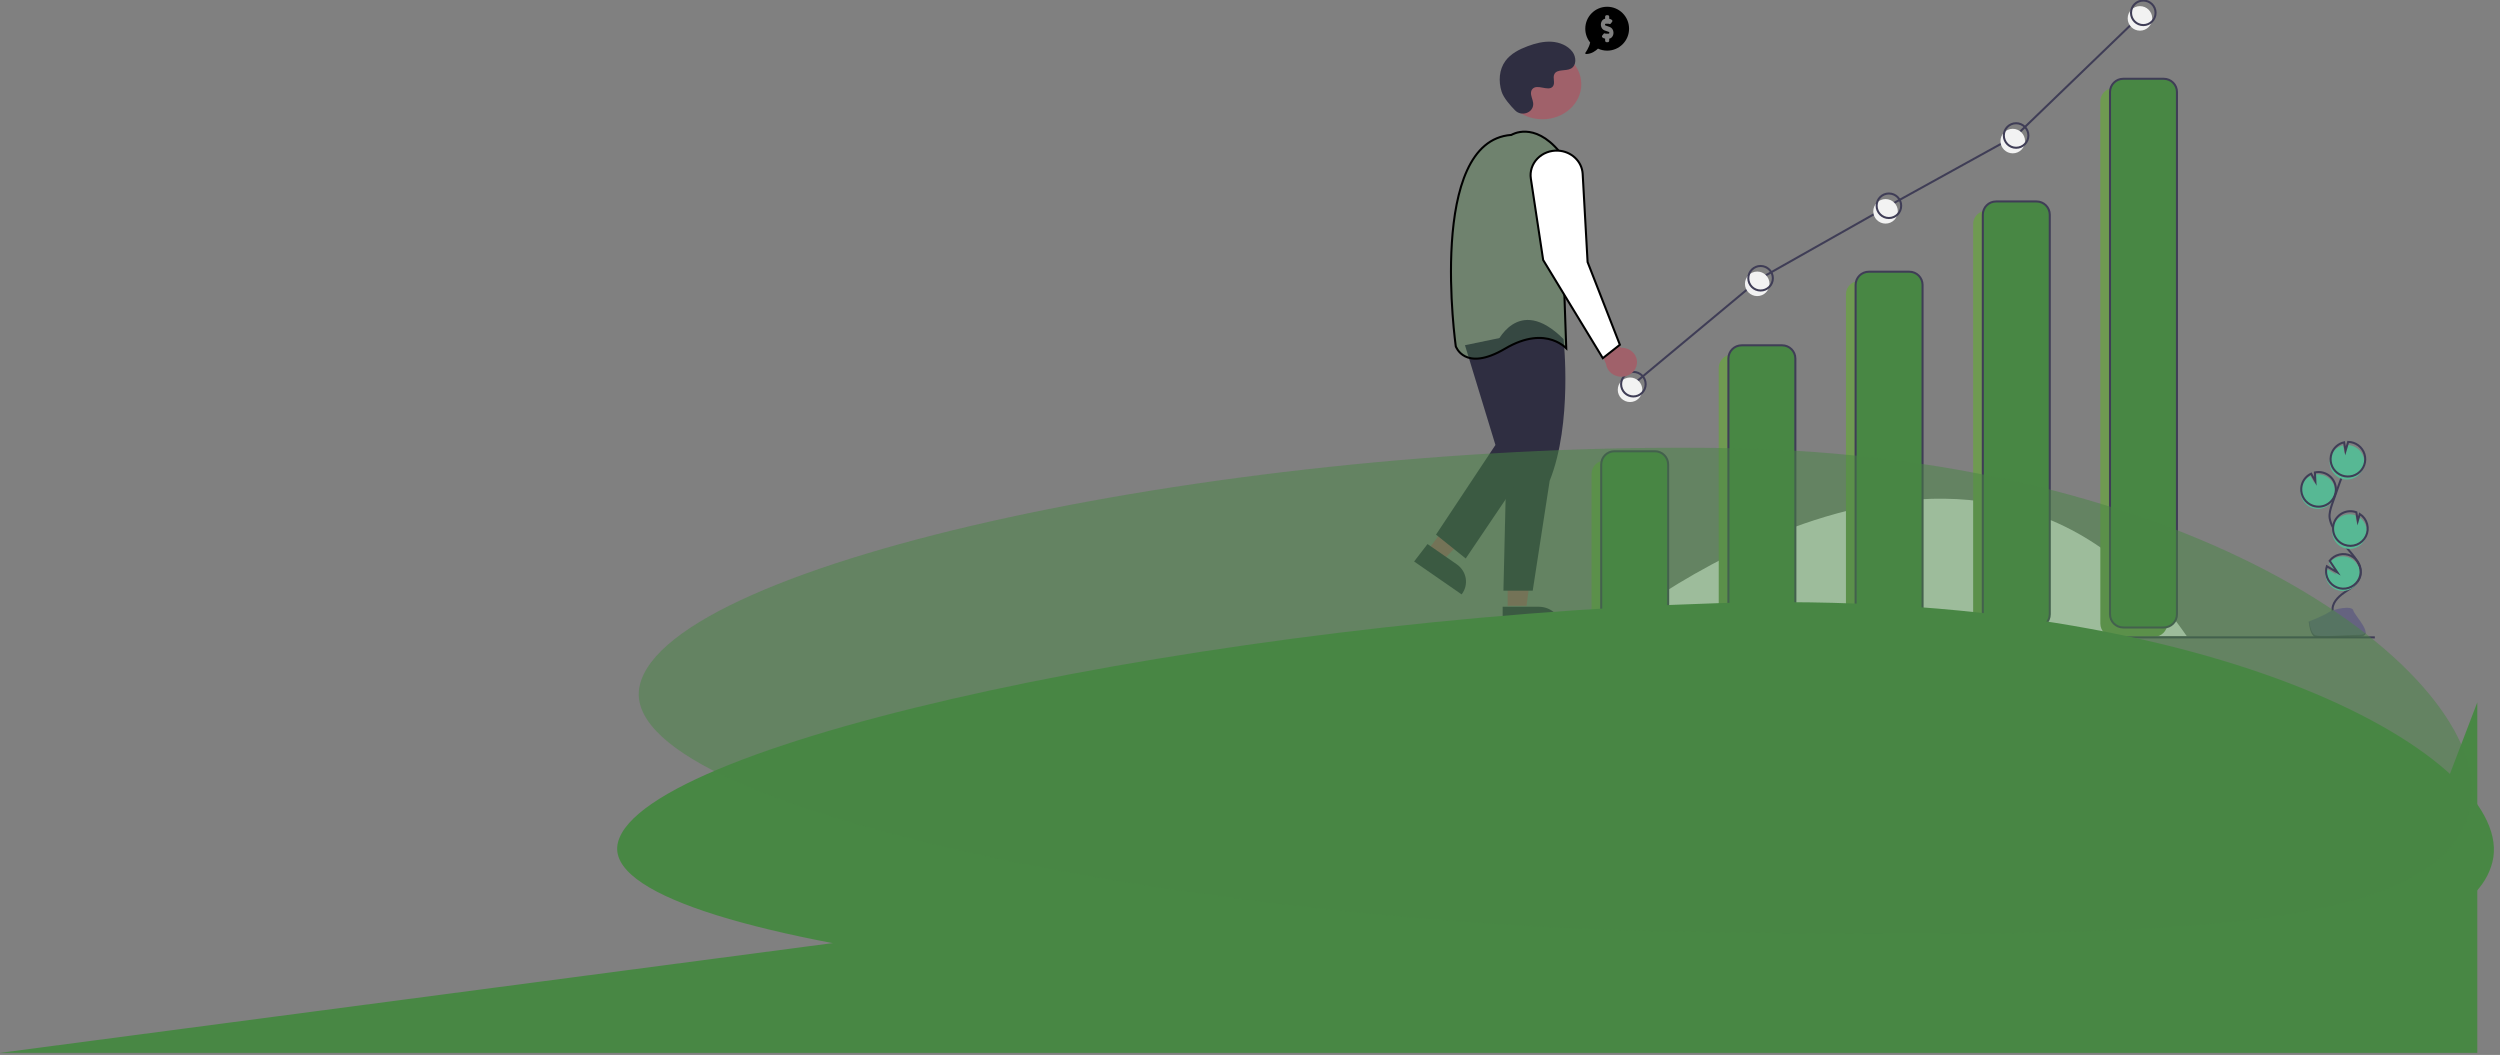 <svg width="1211" height="511" viewBox="0 0 1211 511" fill="none" xmlns="http://www.w3.org/2000/svg">
<rect x="0" y="0" width="1211" height="511" fill="#808080" stroke="none"/>
<g clip-path="url(#clip0)">
<path d="M776.074 308.19C776.074 308.19 955.79 158.282 1059.3 308.19Z" fill="#F2F2F2"/>
<path d="M1119.89 246.039C1121.11 246.483 1122.42 246.637 1123.71 246.489C1125 246.342 1126.24 245.896 1127.33 245.188C1128.42 244.48 1129.33 243.529 1129.99 242.409C1130.65 241.289 1131.04 240.032 1131.13 238.736C1131.22 237.44 1131.01 236.141 1130.51 234.941C1130.01 233.741 1129.24 232.673 1128.26 231.821C1127.28 230.969 1126.11 230.357 1124.85 230.032C1123.6 229.707 1122.28 229.68 1121.01 229.95L1121.22 234.268L1119.17 230.568C1117.17 231.51 1115.62 233.209 1114.86 235.293C1114.6 236.023 1114.43 236.787 1114.38 237.562C1114.25 239.381 1114.72 241.193 1115.71 242.723C1116.71 244.252 1118.17 245.417 1119.89 246.039V246.039Z" fill="#57B894"/>
<path d="M1130 296.117C1129.28 292.445 1132.41 289.19 1135.5 287.074C1138.58 284.958 1142.19 282.879 1143.25 279.288C1144.76 274.127 1140.25 269.401 1136.74 265.325C1134.13 262.3 1131.9 258.978 1130.07 255.427C1129.28 254.032 1128.74 252.508 1128.48 250.926C1128.2 248.638 1128.94 246.362 1129.68 244.18C1132.15 236.911 1134.79 229.703 1137.6 222.555" stroke="#3F3D56" stroke-miterlimit="10"/>
<path d="M1120.23 244.927C1121.46 245.371 1122.76 245.525 1124.06 245.378C1125.35 245.23 1126.59 244.785 1127.68 244.077C1128.77 243.369 1129.68 242.417 1130.34 241.298C1131 240.178 1131.39 238.92 1131.48 237.624C1131.57 236.328 1131.35 235.029 1130.86 233.829C1130.36 232.629 1129.59 231.561 1128.61 230.709C1127.62 229.857 1126.46 229.245 1125.2 228.92C1123.94 228.596 1122.62 228.568 1121.35 228.839L1121.56 233.156L1119.52 229.456C1117.51 230.398 1115.96 232.098 1115.21 234.181C1114.94 234.911 1114.78 235.675 1114.73 236.45C1114.6 238.27 1115.07 240.081 1116.06 241.611C1117.05 243.141 1118.52 244.305 1120.23 244.927V244.927Z" stroke="#3F3D56" stroke-miterlimit="10"/>
<path d="M1128.98 221.064C1129.46 219.742 1130.26 218.562 1131.32 217.632C1132.37 216.703 1133.65 216.054 1135.02 215.745L1135.71 219.85L1136.99 215.538C1138.77 215.565 1140.49 216.156 1141.91 217.225C1143.34 218.295 1144.38 219.789 1144.9 221.49C1145.41 223.192 1145.38 225.013 1144.79 226.692C1144.2 228.371 1143.1 229.819 1141.63 230.829C1140.17 231.839 1138.42 232.358 1136.64 232.31C1134.86 232.262 1133.15 231.651 1131.74 230.565C1130.33 229.478 1129.3 227.972 1128.81 226.264C1128.31 224.557 1128.37 222.736 1128.98 221.064H1128.98Z" fill="#57B894"/>
<path d="M1129.44 219.582C1129.92 218.26 1130.72 217.08 1131.78 216.15C1132.83 215.22 1134.11 214.571 1135.48 214.263L1136.17 218.367L1137.45 214.056C1139.23 214.083 1140.95 214.673 1142.38 215.743C1143.8 216.813 1144.84 218.306 1145.36 220.008C1145.87 221.71 1145.84 223.531 1145.25 225.21C1144.66 226.889 1143.56 228.337 1142.09 229.347C1140.63 230.357 1138.88 230.875 1137.1 230.828C1135.32 230.78 1133.61 230.169 1132.2 229.082C1130.79 227.996 1129.76 226.49 1129.27 224.782C1128.77 223.075 1128.83 221.254 1129.44 219.582V219.582Z" stroke="#3F3D56" stroke-miterlimit="10"/>
<path d="M1135.27 265.408C1137.2 266.11 1139.33 266.076 1141.24 265.311C1143.16 264.545 1144.72 263.103 1145.64 261.259C1146.56 259.415 1146.77 257.298 1146.22 255.311C1145.68 253.324 1144.42 251.606 1142.69 250.485L1141.71 253.798L1141.01 249.645C1141 249.642 1141 249.639 1140.99 249.637C1139.95 249.262 1138.85 249.094 1137.75 249.143C1136.65 249.192 1135.57 249.457 1134.57 249.924C1133.57 250.391 1132.68 251.049 1131.93 251.862C1131.19 252.675 1130.61 253.627 1130.24 254.662C1129.86 255.698 1129.69 256.797 1129.74 257.897C1129.79 258.998 1130.06 260.078 1130.52 261.076C1130.99 262.074 1131.65 262.97 1132.46 263.713C1133.28 264.456 1134.23 265.032 1135.27 265.408V265.408Z" fill="#57B894"/>
<path d="M1135.66 263.907C1137.6 264.609 1139.73 264.575 1141.64 263.809C1143.56 263.044 1145.12 261.602 1146.04 259.758C1146.96 257.914 1147.17 255.796 1146.62 253.809C1146.08 251.822 1144.82 250.105 1143.09 248.984L1142.11 252.297L1141.41 248.144C1141.4 248.141 1141.4 248.138 1141.39 248.136C1139.3 247.377 1136.99 247.48 1134.97 248.423C1132.96 249.365 1131.4 251.069 1130.64 253.161C1129.88 255.252 1129.98 257.559 1130.92 259.574C1131.87 261.59 1133.57 263.148 1135.66 263.907V263.907Z" stroke="#3F3D56" stroke-miterlimit="10"/>
<path d="M1126.53 279.339C1126.86 281.234 1127.84 282.956 1129.29 284.217C1130.74 285.479 1132.58 286.203 1134.51 286.267C1136.43 286.332 1138.32 285.734 1139.85 284.573C1141.39 283.412 1142.48 281.759 1142.94 279.891C1143.4 278.024 1143.2 276.054 1142.38 274.314C1141.56 272.574 1140.16 271.169 1138.43 270.334C1136.7 269.499 1134.73 269.286 1132.86 269.729C1130.98 270.173 1129.32 271.247 1128.14 272.77L1131.88 278.396L1126.77 275.41C1126.38 276.681 1126.29 278.028 1126.53 279.339V279.339Z" fill="#57B894"/>
<path d="M1126.87 278.227C1127.21 280.122 1128.18 281.844 1129.63 283.106C1131.09 284.367 1132.93 285.091 1134.85 285.156C1136.78 285.221 1138.66 284.622 1140.2 283.461C1141.73 282.3 1142.82 280.648 1143.28 278.78C1143.74 276.912 1143.54 274.943 1142.72 273.203C1141.9 271.463 1140.51 270.057 1138.78 269.223C1137.04 268.388 1135.07 268.174 1133.2 268.618C1131.33 269.061 1129.66 270.135 1128.49 271.659L1132.23 277.284L1127.12 274.298C1126.72 275.569 1126.64 276.917 1126.87 278.227V278.227Z" stroke="#3F3D56" stroke-miterlimit="10"/>
<path d="M1118.35 301.091C1118.35 301.091 1125.76 298.19 1127.99 296.601C1130.22 295.013 1139.38 293.116 1139.93 295.664C1140.49 298.211 1151.07 308.335 1142.7 308.403C1134.34 308.47 1123.27 309.774 1121.05 308.418C1118.82 307.061 1118.35 301.091 1118.35 301.091Z" fill="#656380"/>
<path opacity="0.2" d="M1142.85 307.516C1134.49 307.583 1123.42 308.887 1121.2 307.531C1119.5 306.498 1118.82 302.791 1118.6 301.081C1118.44 301.088 1118.35 301.091 1118.35 301.091C1118.35 301.091 1118.82 307.061 1121.05 308.417C1123.27 309.774 1134.34 308.47 1142.7 308.403C1145.12 308.383 1145.95 307.525 1145.91 306.254C1145.57 307.022 1144.65 307.501 1142.85 307.516Z" fill="black"/>
<path d="M796.964 223.107H777.345C773.807 223.107 770.939 225.973 770.939 229.509V302.058C770.939 305.594 773.807 308.46 777.345 308.46H796.964C800.502 308.46 803.369 305.594 803.369 302.058V229.509C803.369 225.973 800.502 223.107 796.964 223.107Z" fill="#6F9A51"/>
<path d="M858.581 171.787H838.962C835.424 171.787 832.556 174.653 832.556 178.189V302.058C832.556 305.594 835.424 308.46 838.962 308.46H858.581C862.119 308.46 864.986 305.594 864.986 302.058V178.189C864.986 174.653 862.119 171.787 858.581 171.787Z" fill="#6F9A51"/>
<path d="M920.198 136.133H900.579C897.041 136.133 894.174 138.999 894.174 142.535V302.058C894.174 305.594 897.041 308.46 900.579 308.46H920.198C923.736 308.46 926.604 305.594 926.604 302.058V142.535C926.604 138.999 923.736 136.133 920.198 136.133Z" fill="#6F9A51"/>
<path d="M981.815 102.1H962.196C958.658 102.1 955.791 104.966 955.791 108.502V302.058C955.791 305.594 958.658 308.46 962.196 308.46H981.815C985.353 308.46 988.221 305.594 988.221 302.058V108.502C988.221 104.966 985.353 102.1 981.815 102.1Z" fill="#6F9A51"/>
<path d="M1043.43 42.677H1023.81C1020.28 42.677 1017.41 45.543 1017.41 49.078V302.058C1017.41 305.594 1020.28 308.46 1023.81 308.46H1043.43C1046.97 308.46 1049.84 305.594 1049.84 302.058V49.078C1049.84 45.543 1046.97 42.677 1043.43 42.677Z" fill="#6F9A51"/>
<path d="M801.648 218.595H782.028C778.491 218.595 775.623 221.461 775.623 224.996V297.546C775.623 301.082 778.491 303.948 782.028 303.948H801.648C805.185 303.948 808.053 301.082 808.053 297.546V224.996C808.053 221.461 805.185 218.595 801.648 218.595Z" fill="#488744" stroke="#3F3D56" stroke-miterlimit="10"/>
<path d="M863.265 167.275H843.645C840.107 167.275 837.24 170.141 837.24 173.676V297.546C837.24 301.082 840.107 303.948 843.645 303.948H863.265C866.802 303.948 869.67 301.082 869.67 297.546V173.676C869.67 170.141 866.802 167.275 863.265 167.275Z" fill="#488744" stroke="#3F3D56" stroke-miterlimit="10"/>
<path d="M924.881 131.621H905.262C901.724 131.621 898.857 134.487 898.857 138.023V297.546C898.857 301.082 901.724 303.948 905.262 303.948H924.881C928.419 303.948 931.287 301.082 931.287 297.546V138.023C931.287 134.487 928.419 131.621 924.881 131.621Z" fill="#488744" stroke="#3F3D56" stroke-miterlimit="10"/>
<path d="M986.499 97.588H966.879C963.342 97.588 960.474 100.454 960.474 103.989V297.546C960.474 301.082 963.342 303.948 966.879 303.948H986.499C990.036 303.948 992.904 301.082 992.904 297.546V103.989C992.904 100.454 990.036 97.588 986.499 97.588Z" fill="#488744" stroke="#3F3D56" stroke-miterlimit="10"/>
<path d="M1048.12 38.164H1028.5C1024.96 38.164 1022.09 41.031 1022.09 44.566V297.546C1022.09 301.082 1024.96 303.948 1028.5 303.948H1048.12C1051.65 303.948 1054.52 301.082 1054.52 297.546V44.566C1054.52 41.031 1051.65 38.164 1048.12 38.164Z" fill="#488744" stroke="#3F3D56" stroke-miterlimit="10"/>
<path d="M1150.37 308.73H685" stroke="#3F3D56" stroke-miterlimit="10"/>
<path d="M791.208 186.102L852.825 134.782L914.983 99.669L976.6 65.636L1038.22 6.212" stroke="#3F3D56" stroke-miterlimit="10"/>
<path d="M789.587 194.746C792.87 194.746 795.532 192.085 795.532 188.804C795.532 185.522 792.87 182.861 789.587 182.861C786.303 182.861 783.641 185.522 783.641 188.804C783.641 192.085 786.303 194.746 789.587 194.746Z" fill="#F2F2F2"/>
<path d="M851.204 143.426C854.487 143.426 857.149 140.765 857.149 137.484C857.149 134.202 854.487 131.541 851.204 131.541C847.92 131.541 845.258 134.202 845.258 137.484C845.258 140.765 847.92 143.426 851.204 143.426Z" fill="#F2F2F2"/>
<path d="M913.361 108.312C916.645 108.312 919.307 105.652 919.307 102.37C919.307 99.088 916.645 96.428 913.361 96.428C910.078 96.428 907.416 99.088 907.416 102.37C907.416 105.652 910.078 108.312 913.361 108.312Z" fill="#F2F2F2"/>
<path d="M974.978 74.279C978.262 74.279 980.924 71.618 980.924 68.337C980.924 65.055 978.262 62.394 974.978 62.394C971.695 62.394 969.033 65.055 969.033 68.337C969.033 71.618 971.695 74.279 974.978 74.279Z" fill="#F2F2F2"/>
<path d="M1036.6 14.856C1039.88 14.856 1042.54 12.195 1042.54 8.913C1042.54 5.632 1039.88 2.971 1036.6 2.971C1033.31 2.971 1030.65 5.632 1030.65 8.913C1030.65 12.195 1033.31 14.856 1036.6 14.856Z" fill="#F2F2F2"/>
<path d="M791.208 192.045C794.492 192.045 797.154 189.384 797.154 186.102C797.154 182.821 794.492 180.16 791.208 180.16C787.925 180.16 785.263 182.821 785.263 186.102C785.263 189.384 787.925 192.045 791.208 192.045Z" stroke="#3F3D56" stroke-miterlimit="10"/>
<path d="M852.825 140.725C856.109 140.725 858.771 138.064 858.771 134.782C858.771 131.501 856.109 128.84 852.825 128.84C849.542 128.84 846.88 131.501 846.88 134.782C846.88 138.064 849.542 140.725 852.825 140.725Z" stroke="#3F3D56" stroke-miterlimit="10"/>
<path d="M914.983 105.611C918.266 105.611 920.928 102.951 920.928 99.669C920.928 96.387 918.266 93.727 914.983 93.727C911.699 93.727 909.037 96.387 909.037 99.669C909.037 102.951 911.699 105.611 914.983 105.611Z" stroke="#3F3D56" stroke-miterlimit="10"/>
<path d="M976.6 71.578C979.883 71.578 982.545 68.917 982.545 65.636C982.545 62.354 979.883 59.693 976.6 59.693C973.316 59.693 970.654 62.354 970.654 65.636C970.654 68.917 973.316 71.578 976.6 71.578Z" stroke="#3F3D56" stroke-miterlimit="10"/>
<path d="M1038.22 12.155C1041.5 12.155 1044.16 9.495 1044.16 6.213C1044.16 2.931 1041.5 0.271 1038.22 0.271C1034.93 0.271 1032.27 2.931 1032.27 6.213C1032.27 9.495 1034.93 12.155 1038.22 12.155Z" stroke="#3F3D56" stroke-miterlimit="10"/>
<path d="M756.391 304.357L727.895 304.359L727.895 293.91L745.381 293.909C748.301 293.909 751.101 295.009 753.166 296.969C755.231 298.928 756.391 301.586 756.391 304.357V304.357V304.357Z" fill="#2F2E41"/>
<path d="M792.916 176.31C793.054 175.298 792.952 174.269 792.617 173.297C792.282 172.325 791.723 171.433 790.978 170.684C790.233 169.936 789.321 169.348 788.306 168.963C787.292 168.578 786.199 168.406 785.104 168.457L771.855 145.811L768.874 155.534L777.951 176.288C778.166 177.995 779.045 179.57 780.422 180.714C781.799 181.857 783.579 182.49 785.423 182.493C787.268 182.496 789.05 181.868 790.431 180.728C791.812 179.589 792.696 178.017 792.916 176.31V176.31Z" fill="#A0616A"/>
<path d="M691.749 266.339L698.936 271.447L722.599 246.889L711.99 239.35L691.749 266.339Z" fill="#A0616A"/>
<path d="M708.015 287.927L685 271.981L691.492 263.542L705.615 273.327C707.973 274.961 709.551 277.417 710.001 280.155C710.451 282.893 709.737 285.689 708.015 287.927V287.927L708.015 287.927Z" fill="#2F2E41"/>
<path d="M730.313 293.456L739.458 293.456L743.808 260.442L730.311 260.443L730.313 293.456Z" fill="#A0616A"/>
<path d="M757.384 164.264C757.384 164.264 761.865 204.883 750.663 232.895L742.449 286.12H728.261L729.754 223.091L724.527 167.065C724.527 167.065 734.982 141.854 757.384 164.264Z" fill="#2F2E41"/>
<path d="M709.629 167.221L724.391 215.548L695.605 258.973L709.998 270.53L742.844 221.852L733.249 162.318L709.629 167.221Z" fill="#2F2E41"/>
<path d="M747.183 57.774C757.565 57.774 765.982 50.178 765.982 40.809C765.982 31.439 757.565 23.843 747.183 23.843C736.8 23.843 728.383 31.439 728.383 40.809C728.383 50.178 736.8 57.774 747.183 57.774Z" fill="#A0616A"/>
<path d="M732.003 65.359L732.126 65.35L732.229 65.285L732.23 65.285L732.23 65.285L732.23 65.285L732.233 65.283L732.252 65.272C732.27 65.261 732.299 65.244 732.338 65.223C732.415 65.18 732.534 65.116 732.691 65.04C733.004 64.888 733.471 64.683 734.073 64.484C735.276 64.084 737.013 63.704 739.136 63.788C743.339 63.956 749.146 65.948 755.378 73.432L758.688 168.686C758.421 168.431 758.097 168.141 757.716 167.832C756.453 166.808 754.557 165.574 752.015 164.722C746.911 163.011 739.291 162.868 729.097 168.87C719.089 174.762 713.115 174.336 709.685 172.609C707.956 171.738 706.824 170.515 706.124 169.507C705.774 169.003 705.533 168.555 705.381 168.235C705.305 168.076 705.251 167.949 705.217 167.864C705.204 167.83 705.193 167.803 705.186 167.783L705.183 167.762C705.176 167.715 705.167 167.644 705.154 167.55C705.128 167.362 705.091 167.082 705.044 166.717C704.951 165.987 704.819 164.915 704.666 163.549C704.359 160.817 703.967 156.909 703.626 152.209C702.945 142.807 702.467 130.246 703.282 117.593C704.098 104.931 706.206 92.221 710.668 82.496C715.125 72.782 721.886 66.126 732.003 65.359Z" fill="#488744" fill-opacity="0.3" stroke="black"/>
<path d="M769.023 126.864L769.027 126.944L769.056 127.018L784.663 167.001L776.403 173.498L747.513 125.955L741.543 86.509C741.28 84.774 741.428 83.006 741.977 81.331C742.525 79.655 743.462 78.113 744.72 76.816C745.978 75.519 747.528 74.499 749.258 73.833C750.988 73.166 752.854 72.869 754.722 72.964C757.84 73.124 760.782 74.365 762.981 76.444C765.18 78.522 766.481 81.289 766.644 84.209L769.023 126.864Z" fill="white" stroke="black"/>
<path d="M733.943 53.495C736.867 56.459 742.298 54.868 742.679 50.818C742.708 50.504 742.706 50.187 742.672 49.873C742.475 48.079 741.386 46.451 741.647 44.557C741.706 44.085 741.891 43.636 742.183 43.252C744.514 40.282 749.984 44.58 752.183 41.892C753.531 40.243 751.946 37.648 752.981 35.806C754.347 33.374 758.392 34.574 760.929 33.242C763.751 31.761 763.583 27.639 761.725 25.133C759.459 22.076 755.486 20.444 751.562 20.209C747.639 19.974 743.743 20.983 740.08 22.342C735.918 23.885 731.791 26.018 729.23 29.501C726.116 33.736 725.816 39.429 727.374 44.382C728.321 47.394 731.555 51.074 733.943 53.495Z" fill="#2F2E41"/>
<path d="M778.515 3.271C772.658 3.271 767.91 8.031 767.91 13.903C767.91 16.436 768.797 18.759 770.272 20.585C769.752 23.157 768.022 25.453 768.001 25.48C767.957 25.538 767.927 25.611 767.915 25.689C767.904 25.768 767.912 25.849 767.937 25.922C767.963 25.996 768.005 26.058 768.059 26.102C768.113 26.146 768.177 26.17 768.242 26.17C770.986 26.17 773.046 24.547 774.066 23.544C775.42 24.173 776.924 24.534 778.515 24.534C784.372 24.534 789.12 19.775 789.12 13.903C789.12 8.031 784.372 3.271 778.515 3.271ZM779.509 18.73V19.627C779.509 20.079 779.213 20.445 778.846 20.445H778.184C777.817 20.445 777.521 20.079 777.521 19.627V18.721C777.048 18.652 776.598 18.456 776.204 18.135C775.947 17.925 775.922 17.465 776.14 17.196L776.866 16.3C777.021 16.109 777.251 16.084 777.45 16.197C777.582 16.271 777.726 16.31 777.875 16.31H779.233C779.426 16.31 779.583 16.117 779.583 15.88C779.583 15.688 779.478 15.518 779.329 15.465L777.255 14.734C776.334 14.41 775.598 13.471 775.478 12.298C775.31 10.659 776.266 9.26 777.521 9.075V8.178C777.521 7.726 777.817 7.36 778.184 7.36H778.846C779.213 7.36 779.509 7.726 779.509 8.178V9.084C779.982 9.153 780.432 9.35 780.826 9.67C781.083 9.88 781.108 10.34 780.89 10.61L780.164 11.505C780.009 11.696 779.778 11.722 779.58 11.609C779.446 11.534 779.301 11.495 779.155 11.495H777.797C777.604 11.495 777.447 11.688 777.447 11.926C777.447 12.117 777.551 12.288 777.701 12.34L779.775 13.071C780.696 13.396 781.432 14.334 781.552 15.508C781.72 17.146 780.764 18.545 779.509 18.73V18.73Z" fill="black"/>
</g>
<path d="M596.5 431.362L904 447.447H1083H1159L1200 340.213V510H0L596.5 431.362Z" fill="#488744"/>
<path d="M821.65 482.469C578.761 489.978 287.024 457.339 299.33 408.093C311.637 358.847 589.647 299.671 832.536 292.162C1075.43 284.652 1219.64 368.323 1207.33 417.569C1195.03 466.815 1064.54 474.96 821.65 482.469Z" fill="#488744"/>
<path d="M817.331 451.362C579.784 447.803 296.028 392.11 309.901 331.974C323.773 271.839 597.569 213.479 835.117 217.037C1072.66 220.595 1210.4 331.487 1196.52 391.622C1182.65 451.758 1054.88 454.92 817.331 451.362Z" fill="#488744" fill-opacity="0.5"/>
<defs>
<clipPath id="clip0">
<rect width="483" height="398" fill="white" transform="translate(685)"/>
</clipPath>
</defs>
</svg>
